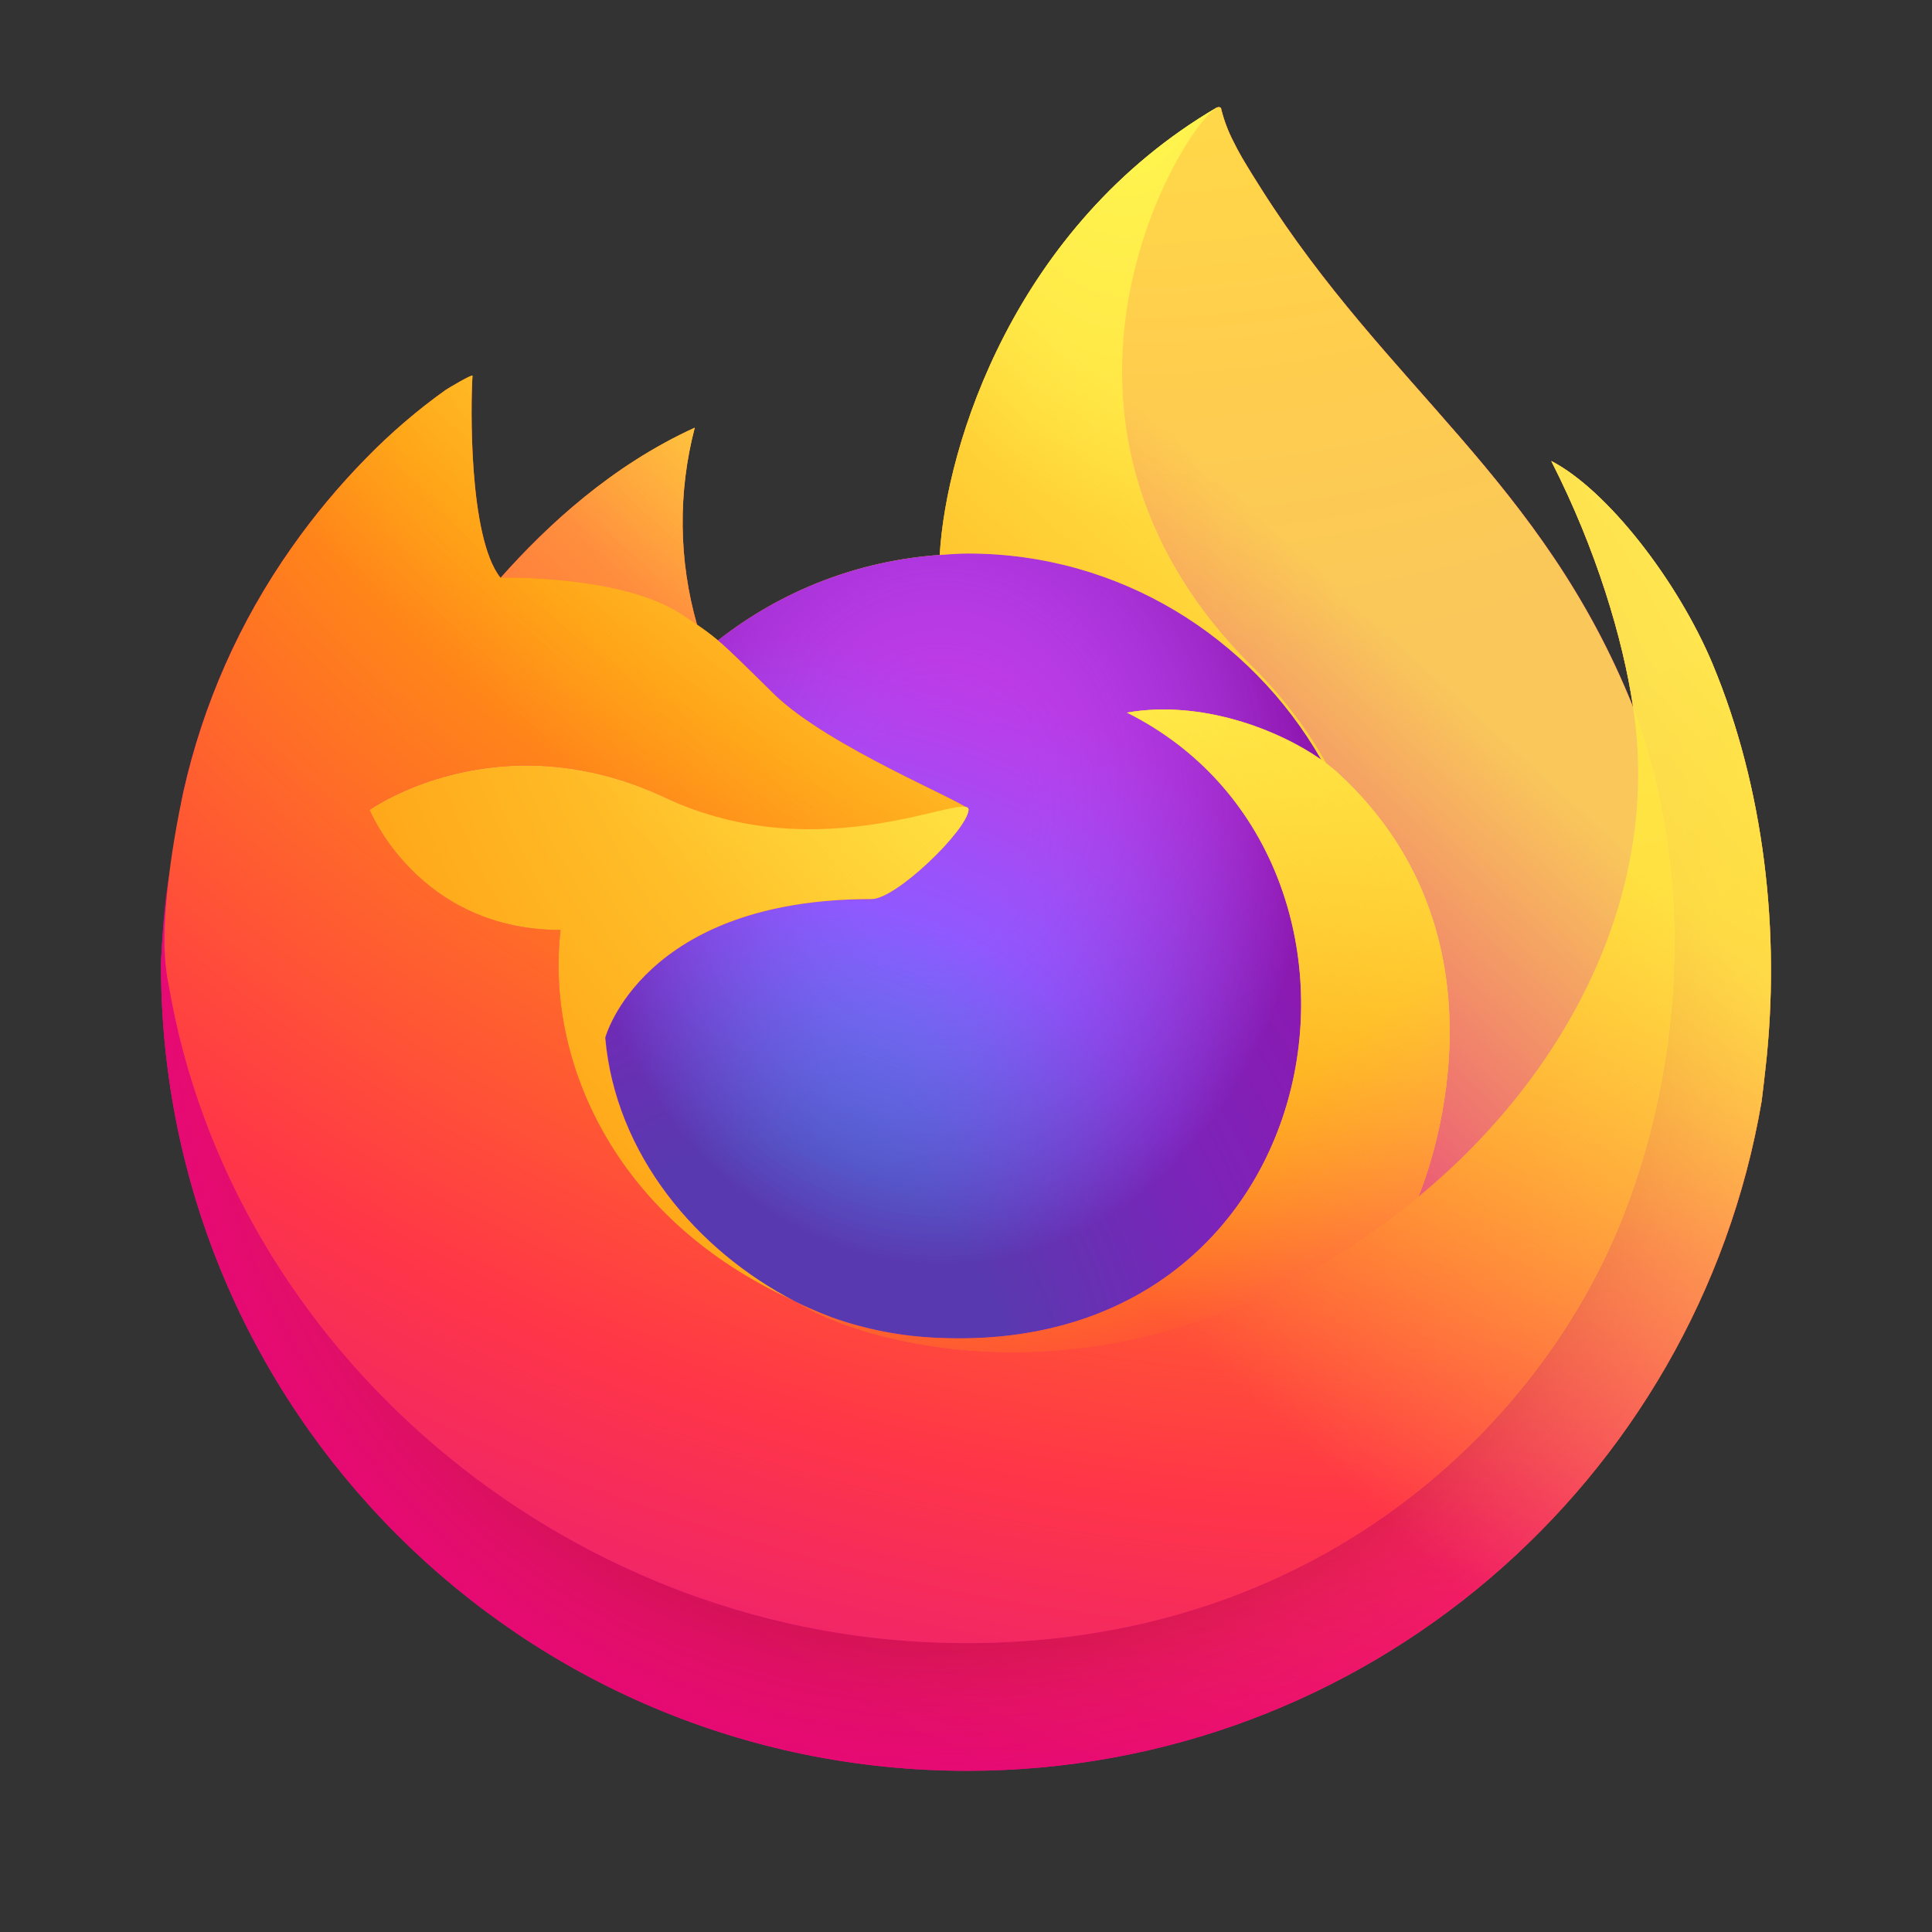 <svg width="24" height="24" viewBox="0 0 24 24" fill="none" xmlns="http://www.w3.org/2000/svg"><rect x="0" y="0" width="24" height="24" fill="#333333" stroke="none"/><path d="M21.28 8.261C20.844 7.215 19.963 6.084 19.271 5.727C19.834 6.832 20.16 7.939 20.285 8.766C20.285 8.768 20.285 8.772 20.287 8.783C19.155 5.961 17.235 4.823 15.667 2.345C15.588 2.22 15.508 2.094 15.431 1.962C15.391 1.894 15.355 1.825 15.32 1.755C15.255 1.629 15.205 1.496 15.171 1.358C15.171 1.345 15.162 1.333 15.148 1.332C15.142 1.33 15.135 1.33 15.129 1.332C15.128 1.332 15.126 1.334 15.124 1.334C15.122 1.335 15.119 1.337 15.117 1.338C15.118 1.337 15.12 1.333 15.121 1.333C12.605 2.806 11.752 5.531 11.674 6.894C10.669 6.963 9.709 7.333 8.918 7.956C8.835 7.886 8.748 7.821 8.658 7.76C8.43 6.962 8.42 6.117 8.63 5.313C7.602 5.782 6.802 6.522 6.22 7.176H6.215C5.818 6.673 5.847 5.015 5.869 4.668C5.865 4.647 5.573 4.82 5.535 4.845C5.185 5.095 4.857 5.376 4.556 5.684C4.214 6.031 3.901 6.406 3.621 6.805C3.621 6.805 3.621 6.806 3.621 6.807C3.621 6.806 3.621 6.805 3.621 6.805C2.978 7.718 2.521 8.748 2.277 9.838C2.273 9.86 2.269 9.883 2.264 9.905C2.245 9.993 2.178 10.434 2.166 10.53C2.165 10.537 2.165 10.544 2.164 10.551C2.076 11.008 2.022 11.469 2.001 11.933C2.001 11.95 2 11.967 2 11.985C2 17.514 6.483 21.997 12.014 21.997C16.966 21.997 21.079 18.401 21.884 13.679C21.901 13.55 21.914 13.422 21.929 13.293C22.128 11.575 21.907 9.771 21.28 8.261ZM9.738 16.099C9.785 16.121 9.829 16.145 9.877 16.167C9.879 16.168 9.882 16.17 9.884 16.171C9.835 16.148 9.786 16.124 9.738 16.099H9.738ZM20.288 8.785L20.286 8.776C20.287 8.78 20.288 8.783 20.288 8.787V8.785H20.288Z" fill="url(#paint0_linear_3601_243)"/><path d="M21.28 8.261C20.844 7.215 19.963 6.084 19.271 5.727C19.834 6.832 20.16 7.939 20.285 8.766C20.285 8.764 20.285 8.768 20.286 8.776C20.287 8.78 20.288 8.783 20.288 8.787C21.233 11.348 20.718 13.953 19.976 15.544C18.829 18.007 16.051 20.53 11.702 20.407C7.004 20.275 2.865 16.788 2.092 12.223C1.952 11.503 2.092 11.137 2.163 10.553C2.077 11.004 2.044 11.134 2.001 11.935C2.001 11.952 2 11.969 2 11.986C2 17.515 6.483 21.998 12.014 21.998C16.966 21.998 21.079 18.402 21.884 13.68C21.901 13.552 21.914 13.423 21.929 13.294C22.128 11.577 21.907 9.772 21.28 8.262V8.261Z" fill="url(#paint1_radial_3601_243)"/><path d="M21.28 8.261C20.844 7.215 19.963 6.084 19.271 5.727C19.834 6.832 20.16 7.939 20.285 8.766C20.285 8.764 20.285 8.768 20.286 8.776C20.287 8.78 20.288 8.783 20.288 8.787C21.233 11.348 20.718 13.953 19.976 15.544C18.829 18.007 16.051 20.53 11.702 20.407C7.004 20.275 2.865 16.788 2.092 12.223C1.952 11.503 2.092 11.137 2.163 10.553C2.077 11.004 2.044 11.134 2.001 11.935C2.001 11.952 2 11.969 2 11.986C2 17.515 6.483 21.998 12.014 21.998C16.966 21.998 21.079 18.402 21.884 13.68C21.901 13.552 21.914 13.423 21.929 13.294C22.128 11.577 21.907 9.772 21.28 8.262V8.261Z" fill="url(#paint2_radial_3601_243)"/><path d="M16.413 9.438C16.435 9.454 16.455 9.469 16.476 9.484C16.224 9.038 15.911 8.63 15.546 8.271C12.433 5.159 14.73 1.522 15.117 1.338C15.118 1.336 15.12 1.333 15.121 1.332C12.605 2.805 11.752 5.53 11.674 6.894C11.79 6.886 11.907 6.876 12.025 6.876C13.903 6.876 15.538 7.908 16.413 9.438L16.413 9.438Z" fill="url(#paint3_radial_3601_243)"/><path d="M12.032 10.06C12.016 10.309 11.136 11.168 10.828 11.168C7.981 11.168 7.519 12.89 7.519 12.89C7.645 14.34 8.654 15.535 9.877 16.167C9.933 16.195 9.989 16.222 10.046 16.247C10.143 16.29 10.241 16.33 10.34 16.367C10.759 16.516 11.199 16.601 11.643 16.619C16.634 16.853 17.601 10.652 13.999 8.852C14.922 8.691 15.879 9.062 16.414 9.438C15.539 7.908 13.904 6.876 12.027 6.876C11.908 6.876 11.791 6.886 11.675 6.894C10.67 6.963 9.71 7.333 8.919 7.956C9.071 8.085 9.244 8.258 9.607 8.616C10.286 9.285 12.029 9.979 12.033 10.06L12.032 10.06Z" fill="url(#paint4_radial_3601_243)"/><path d="M12.032 10.06C12.016 10.309 11.136 11.168 10.828 11.168C7.981 11.168 7.519 12.89 7.519 12.89C7.645 14.34 8.654 15.535 9.877 16.167C9.933 16.195 9.989 16.222 10.046 16.247C10.143 16.29 10.241 16.33 10.34 16.367C10.759 16.516 11.199 16.601 11.643 16.619C16.634 16.853 17.601 10.652 13.999 8.852C14.922 8.691 15.879 9.062 16.414 9.438C15.539 7.908 13.904 6.876 12.027 6.876C11.908 6.876 11.791 6.886 11.675 6.894C10.67 6.963 9.71 7.333 8.919 7.956C9.071 8.085 9.244 8.258 9.607 8.616C10.286 9.285 12.029 9.979 12.033 10.06L12.032 10.06Z" fill="url(#paint5_radial_3601_243)"/><path d="M8.452 7.623C8.521 7.668 8.59 7.714 8.659 7.76C8.431 6.962 8.421 6.117 8.631 5.313C7.602 5.782 6.802 6.522 6.221 7.176C6.269 7.175 7.721 7.148 8.452 7.623Z" fill="url(#paint6_radial_3601_243)"/><path d="M2.093 12.222C2.865 16.788 7.004 20.274 11.702 20.407C16.051 20.53 18.829 18.006 19.976 15.543C20.718 13.952 21.233 11.348 20.288 8.786V8.785L20.286 8.775C20.286 8.768 20.285 8.763 20.285 8.765C20.285 8.767 20.286 8.771 20.287 8.782C20.642 11.101 19.462 13.348 17.618 14.867L17.613 14.88C14.019 17.806 10.581 16.645 9.884 16.17C9.836 16.147 9.787 16.122 9.738 16.098C7.643 15.097 6.778 13.188 6.963 11.551C5.194 11.551 4.591 10.059 4.591 10.059C4.591 10.059 6.18 8.927 8.273 9.912C10.212 10.824 12.033 10.059 12.033 10.059C12.029 9.978 10.286 9.285 9.607 8.615C9.244 8.258 9.071 8.085 8.919 7.955C8.836 7.885 8.749 7.82 8.659 7.76C8.591 7.713 8.521 7.667 8.452 7.622C7.721 7.148 6.269 7.174 6.221 7.175H6.216C5.819 6.672 5.847 5.013 5.87 4.667C5.866 4.646 5.574 4.818 5.536 4.844C5.186 5.094 4.858 5.375 4.557 5.683C4.215 6.03 3.902 6.405 3.622 6.804C3.622 6.805 3.622 6.805 3.622 6.806C3.622 6.805 3.622 6.805 3.622 6.804C2.978 7.717 2.522 8.748 2.278 9.838C2.274 9.859 1.918 11.414 2.093 12.221L2.093 12.222Z" fill="url(#paint7_radial_3601_243)"/><path d="M15.546 8.271C15.912 8.63 16.225 9.038 16.476 9.484C16.531 9.525 16.583 9.567 16.626 9.607C18.896 11.699 17.707 14.657 17.619 14.868C19.463 13.349 20.643 11.102 20.287 8.783C19.155 5.961 17.235 4.823 15.667 2.345C15.588 2.22 15.509 2.094 15.431 1.962C15.392 1.894 15.355 1.825 15.321 1.755C15.256 1.629 15.206 1.496 15.171 1.358C15.172 1.345 15.162 1.333 15.149 1.332C15.142 1.33 15.136 1.33 15.13 1.332C15.129 1.332 15.126 1.334 15.125 1.334C15.123 1.335 15.12 1.337 15.117 1.338C14.73 1.523 12.434 5.159 15.546 8.271Z" fill="url(#paint8_radial_3601_243)"/><path d="M16.627 9.607C16.583 9.567 16.531 9.525 16.476 9.484C16.456 9.469 16.436 9.454 16.414 9.438C15.88 9.063 14.922 8.692 14 8.852C17.601 10.652 16.635 16.853 11.644 16.619C11.199 16.601 10.76 16.516 10.341 16.368C10.242 16.33 10.144 16.29 10.047 16.247C9.99 16.222 9.934 16.196 9.878 16.167C9.88 16.168 9.883 16.17 9.885 16.171C10.581 16.646 14.02 17.807 17.613 14.881L17.618 14.868C17.707 14.658 18.896 11.699 16.626 9.607H16.627Z" fill="url(#paint9_radial_3601_243)"/><path d="M7.518 12.89C7.518 12.89 7.98 11.168 10.828 11.168C11.136 11.168 12.016 10.309 12.032 10.06C12.048 9.811 10.211 10.825 8.272 9.912C6.179 8.927 4.591 10.06 4.591 10.06C4.591 10.06 5.194 11.552 6.963 11.552C6.777 13.189 7.643 15.098 9.738 16.099C9.785 16.121 9.829 16.145 9.877 16.167C8.654 15.535 7.644 14.341 7.518 12.89L7.518 12.89Z" fill="url(#paint10_radial_3601_243)"/><path d="M21.279 8.261C20.844 7.215 19.962 6.084 19.27 5.727C19.834 6.832 20.16 7.939 20.284 8.766C20.284 8.768 20.285 8.772 20.286 8.783C19.154 5.961 17.234 4.823 15.666 2.345C15.587 2.22 15.508 2.094 15.43 1.962C15.391 1.894 15.354 1.825 15.32 1.755C15.255 1.629 15.205 1.496 15.17 1.358C15.171 1.345 15.161 1.333 15.148 1.332C15.141 1.33 15.135 1.33 15.129 1.332C15.127 1.332 15.125 1.334 15.124 1.334C15.122 1.335 15.119 1.337 15.116 1.338C15.117 1.337 15.12 1.333 15.12 1.333C12.605 2.806 11.752 5.531 11.673 6.894C11.79 6.886 11.906 6.876 12.025 6.876C13.902 6.876 15.537 7.908 16.413 9.438C15.878 9.063 14.92 8.691 13.998 8.852C17.6 10.652 16.633 16.853 11.642 16.619C11.197 16.6 10.758 16.516 10.339 16.367C10.24 16.33 10.142 16.29 10.045 16.247C9.988 16.221 9.932 16.195 9.876 16.167C9.878 16.168 9.881 16.17 9.883 16.171C9.834 16.147 9.785 16.123 9.737 16.098C9.784 16.121 9.828 16.145 9.876 16.167C8.653 15.535 7.643 14.34 7.517 12.89C7.517 12.89 7.979 11.168 10.827 11.168C11.135 11.168 12.015 10.309 12.031 10.06C12.027 9.979 10.284 9.285 9.605 8.616C9.242 8.258 9.07 8.086 8.917 7.956C8.834 7.886 8.748 7.821 8.658 7.76C8.429 6.962 8.42 6.117 8.63 5.313C7.601 5.782 6.801 6.522 6.219 7.176H6.215C5.817 6.673 5.846 5.015 5.868 4.668C5.864 4.647 5.572 4.82 5.534 4.845C5.184 5.095 4.856 5.376 4.555 5.684C4.213 6.031 3.9 6.406 3.621 6.805C3.621 6.806 3.621 6.807 3.62 6.807C3.62 6.807 3.62 6.806 3.621 6.805C2.977 7.718 2.52 8.749 2.277 9.839C2.272 9.86 2.268 9.883 2.264 9.905C2.245 9.993 2.16 10.44 2.148 10.537C2.147 10.544 2.149 10.529 2.148 10.537C2.071 10.999 2.022 11.465 2.001 11.934C2.001 11.951 2 11.968 2 11.985C2 17.515 6.483 21.997 12.013 21.997C16.966 21.997 21.078 18.402 21.883 13.679C21.9 13.551 21.914 13.422 21.929 13.293C22.128 11.576 21.907 9.771 21.279 8.262V8.261ZM20.286 8.775C20.286 8.779 20.287 8.783 20.288 8.786V8.785L20.286 8.775Z" fill="url(#paint11_linear_3601_243)"/><defs><linearGradient id="paint0_linear_3601_243" x1="19.489" y1="4.569" x2="3.385" y2="19.954" gradientUnits="userSpaceOnUse"><stop offset="0.05" stop-color="#FFF44F"/><stop offset="0.37" stop-color="#FF980E"/><stop offset="0.53" stop-color="#FF3647"/><stop offset="0.7" stop-color="#E31587"/></linearGradient><radialGradient id="paint1_radial_3601_243" cx="0" cy="0" r="1" gradientUnits="userSpaceOnUse" gradientTransform="translate(19.619 5.701) scale(20.48 20.825)"><stop offset="0.13" stop-color="#FFBD4F"/><stop offset="0.28" stop-color="#FF980E"/><stop offset="0.47" stop-color="#FF3750"/><stop offset="0.78" stop-color="#EB0878"/><stop offset="0.86" stop-color="#E50080"/></radialGradient><radialGradient id="paint2_radial_3601_243" cx="0" cy="0" r="1" gradientUnits="userSpaceOnUse" gradientTransform="translate(11.829 12.225) scale(20.992 20.825)"><stop offset="0.3" stop-color="#960E18"/><stop offset="0.35" stop-color="#B11927" stop-opacity="0.74"/><stop offset="0.43" stop-color="#DB293D" stop-opacity="0.34"/><stop offset="0.5" stop-color="#F5334B" stop-opacity="0.09"/><stop offset="0.53" stop-color="#FF3750" stop-opacity="0"/></radialGradient><radialGradient id="paint3_radial_3601_243" cx="0" cy="0" r="1" gradientUnits="userSpaceOnUse" gradientTransform="translate(13.972 0.394) scale(6.722 11.412)"><stop offset="0.13" stop-color="#FFF44F"/><stop offset="0.53" stop-color="#FF980E"/></radialGradient><radialGradient id="paint4_radial_3601_243" cx="0" cy="0" r="1" gradientUnits="userSpaceOnUse" gradientTransform="translate(9.541 17.642) scale(8.895 9.749)"><stop offset="0.35" stop-color="#3A8EE6"/><stop offset="0.67" stop-color="#9059FF"/><stop offset="1" stop-color="#C139E6"/></radialGradient><radialGradient id="paint5_radial_3601_243" cx="0" cy="0" r="1" gradientUnits="userSpaceOnUse" gradientTransform="translate(11.702 10.135) scale(4.723 5.752)"><stop offset="0.21" stop-color="#9059FF" stop-opacity="0"/><stop offset="0.97" stop-color="#6E008B" stop-opacity="0.6"/></radialGradient><radialGradient id="paint6_radial_3601_243" cx="0" cy="0" r="1" gradientUnits="userSpaceOnUse" gradientTransform="translate(11.349 2.925) scale(7.071 7.097)"><stop offset="0.1" stop-color="#FFE226"/><stop offset="0.79" stop-color="#FF7139"/></radialGradient><radialGradient id="paint7_radial_3601_243" cx="0" cy="0" r="1" gradientUnits="userSpaceOnUse" gradientTransform="translate(17.759 -1.774) scale(33.761 28.341)"><stop offset="0.11" stop-color="#FFF44F"/><stop offset="0.46" stop-color="#FF980E"/><stop offset="0.72" stop-color="#FF3647"/><stop offset="0.9" stop-color="#E31587"/></radialGradient><radialGradient id="paint8_radial_3601_243" cx="0" cy="0" r="1" gradientUnits="userSpaceOnUse" gradientTransform="translate(14.105 -8.168) rotate(83.95) scale(22.208 22.374)"><stop stop-color="#FFF44F"/><stop offset="0.3" stop-color="#FF980E"/><stop offset="0.57" stop-color="#FF3647"/><stop offset="0.74" stop-color="#E31587"/></radialGradient><radialGradient id="paint9_radial_3601_243" cx="0" cy="0" r="1" gradientUnits="userSpaceOnUse" gradientTransform="translate(11.386 5.511) scale(19.351 19.011)"><stop offset="0.14" stop-color="#FFF44F"/><stop offset="0.48" stop-color="#FF980E"/><stop offset="0.66" stop-color="#FF3647"/><stop offset="0.9" stop-color="#E31587"/></radialGradient><radialGradient id="paint10_radial_3601_243" cx="0" cy="0" r="1" gradientUnits="userSpaceOnUse" gradientTransform="translate(16.445 6.595) scale(23.291 20.837)"><stop offset="0.09" stop-color="#FFF44F"/><stop offset="0.63" stop-color="#FF980E"/></radialGradient><linearGradient id="paint11_linear_3601_243" x1="18.478" y1="4.569" x2="5.621" y2="18.617" gradientUnits="userSpaceOnUse"><stop offset="0.17" stop-color="#FFF44F" stop-opacity="0.8"/><stop offset="0.6" stop-color="#FFF44F" stop-opacity="0"/></linearGradient></defs></svg>